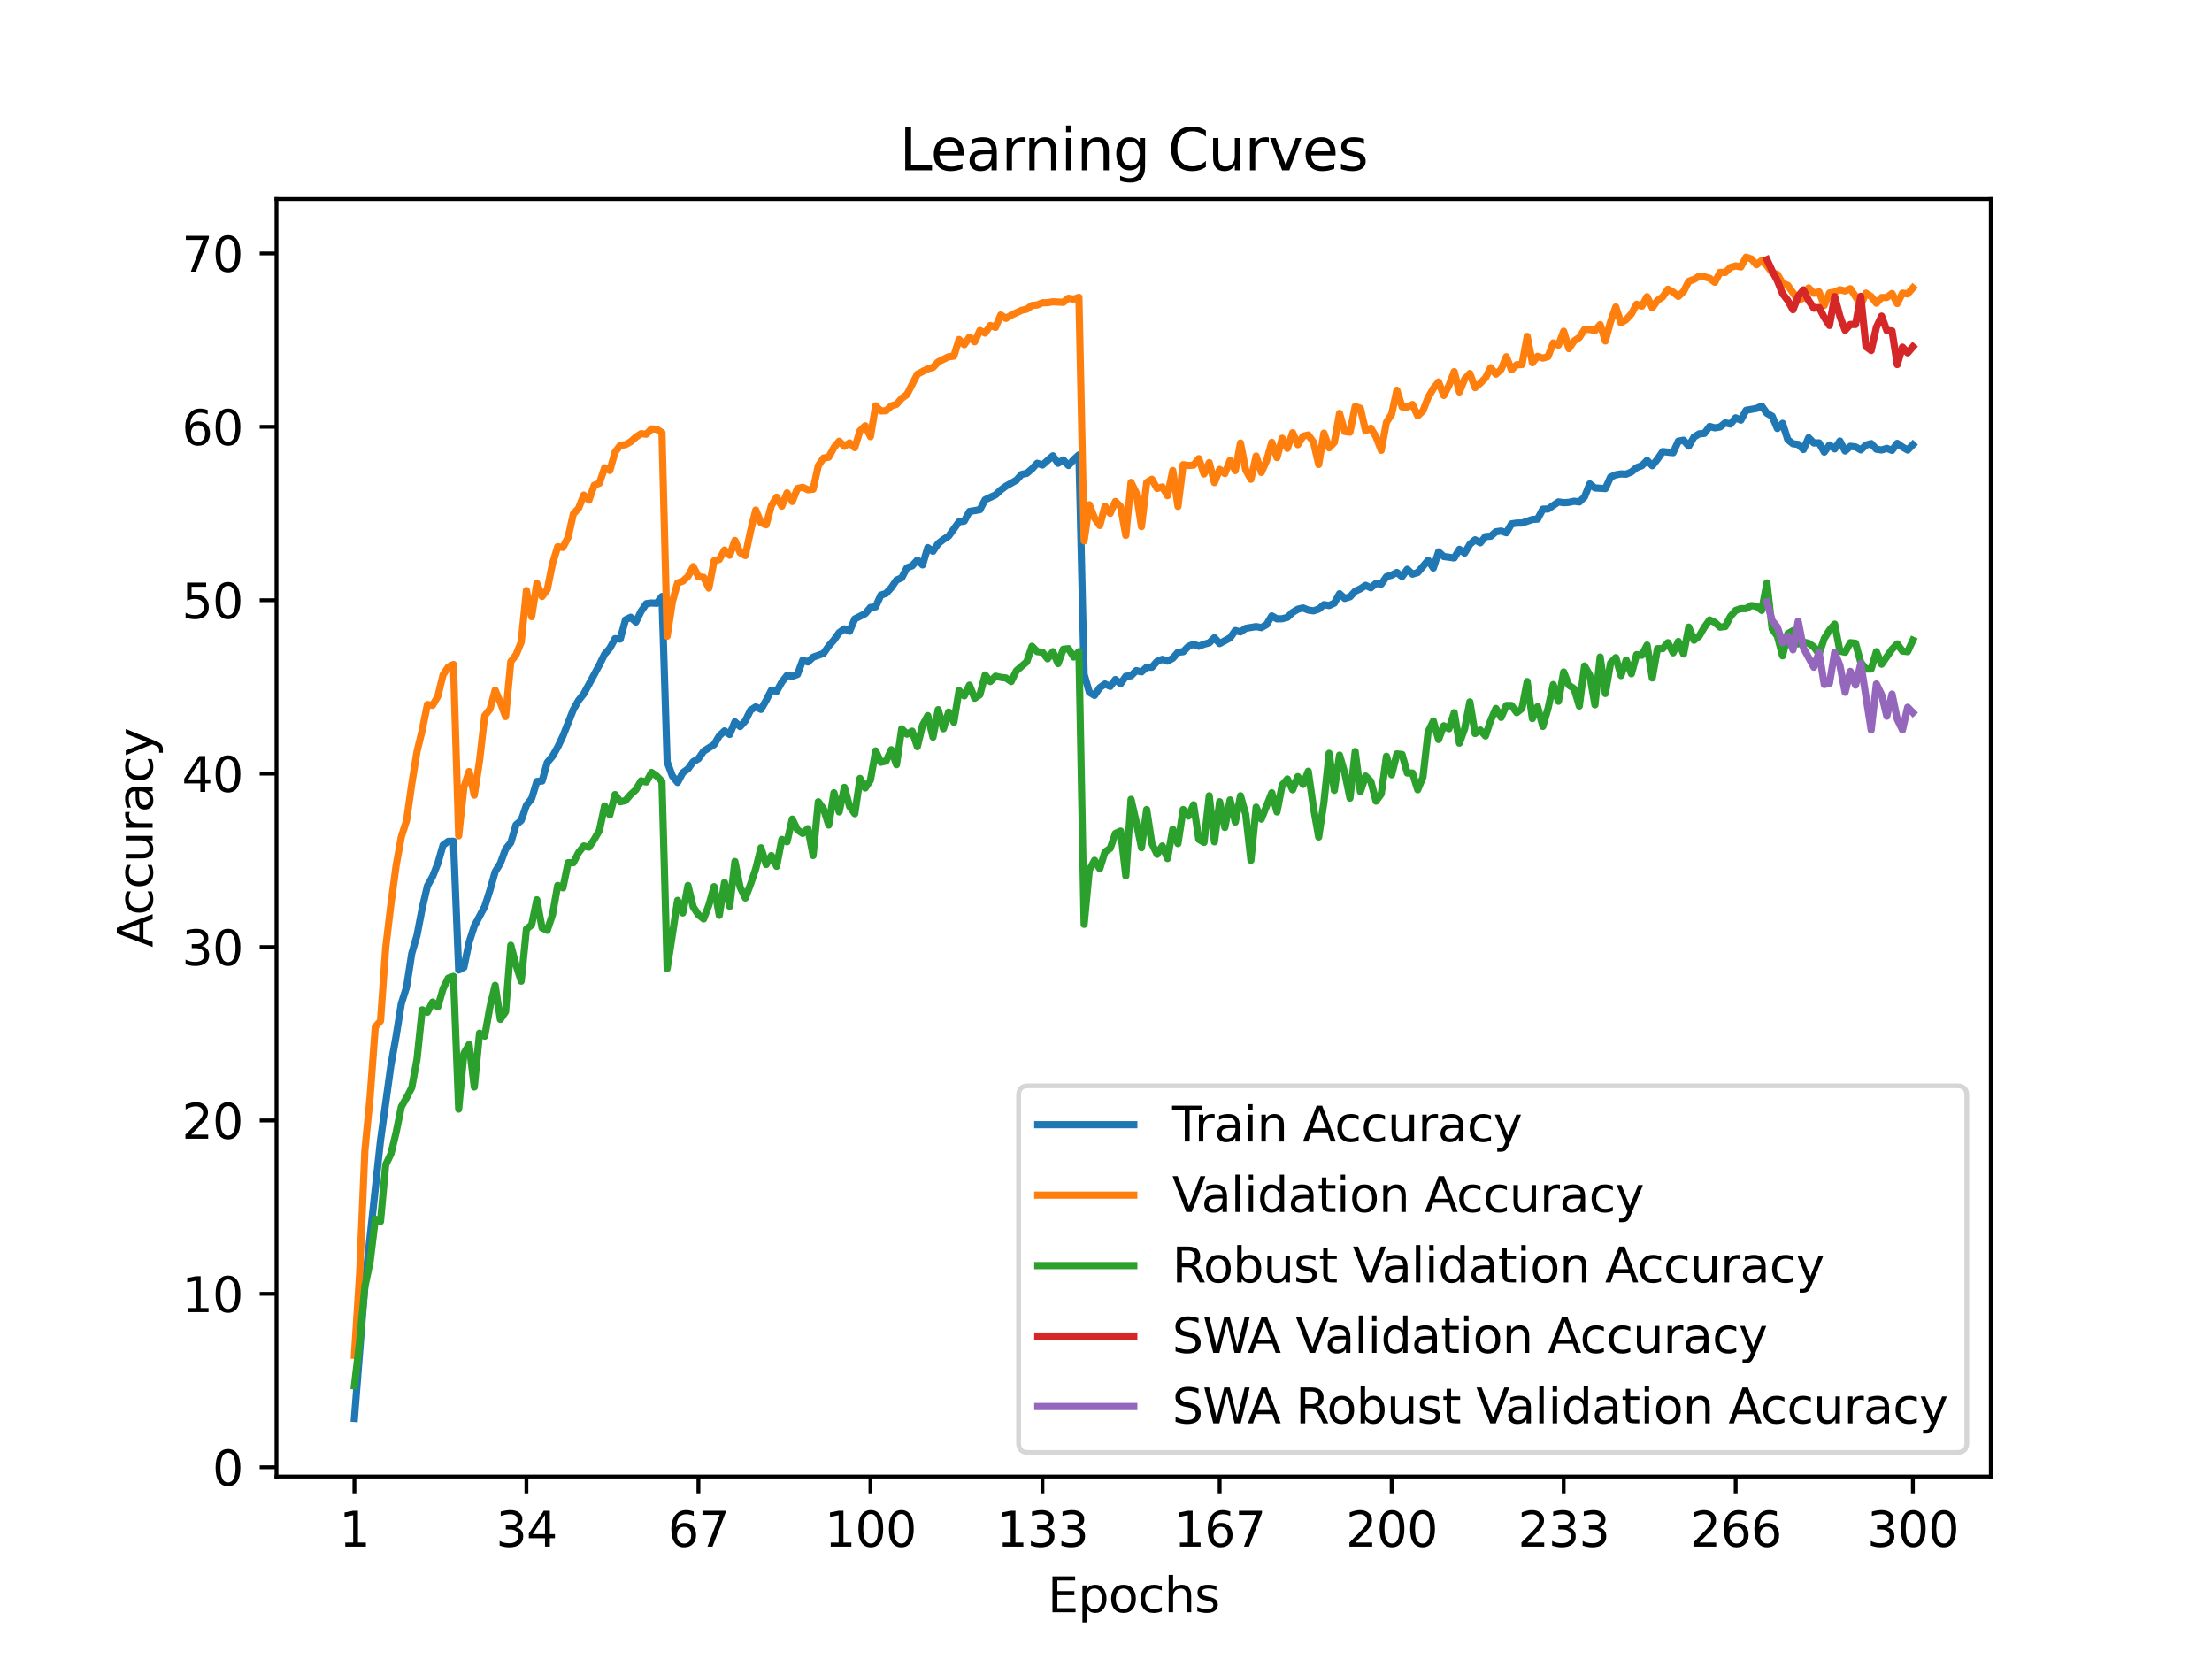 <?xml version="1.0" encoding="utf-8" standalone="no"?>
<!DOCTYPE svg PUBLIC "-//W3C//DTD SVG 1.1//EN"
  "http://www.w3.org/Graphics/SVG/1.1/DTD/svg11.dtd">
<svg xmlns:xlink="http://www.w3.org/1999/xlink" width="460.8pt" height="345.6pt" viewBox="0 0 460.8 345.6" xmlns="http://www.w3.org/2000/svg" version="1.1">
 <defs>
  <style type="text/css">*{stroke-linejoin: round; stroke-linecap: butt}</style>
 </defs>
 <g id="figure_1">
  <g id="patch_1">
   <path d="M 0 345.6 
L 460.8 345.6 
L 460.8 0 
L 0 0 
z
" style="fill: #ffffff"/>
  </g>
  <g id="axes_1">
   <g id="patch_2">
    <path d="M 57.6 307.584 
L 414.72 307.584 
L 414.72 41.472 
L 57.6 41.472 
z
" style="fill: #ffffff"/>
   </g>
   <g id="matplotlib.axis_1">
    <g id="xtick_1">
     <g id="line2d_1">
      <defs>
       <path id="mc57a610a08" d="M 0 0 
L 0 3.5 
" style="stroke: #000000; stroke-width: 0.8"/>
      </defs>
      <g>
       <use xlink:href="#mc57a610a08" x="73.833" y="307.584" style="stroke: #000000; stroke-width: 0.8"/>
      </g>
     </g>
     <g id="text_1">
      <!-- 1 -->
      <g transform="translate(70.651 322.182) scale(0.1 -0.1)">
       <defs>
        <path id="DejaVuSans-31" d="M 794 531 
L 1825 531 
L 1825 4091 
L 703 3866 
L 703 4441 
L 1819 4666 
L 2450 4666 
L 2450 531 
L 3481 531 
L 3481 0 
L 794 0 
L 794 531 
z
" transform="scale(0.016)"/>
       </defs>
       <use xlink:href="#DejaVuSans-31"/>
      </g>
     </g>
    </g>
    <g id="xtick_2">
     <g id="line2d_2">
      <g>
       <use xlink:href="#mc57a610a08" x="109.664" y="307.584" style="stroke: #000000; stroke-width: 0.8"/>
      </g>
     </g>
     <g id="text_2">
      <!-- 34 -->
      <g transform="translate(103.302 322.182) scale(0.1 -0.1)">
       <defs>
        <path id="DejaVuSans-33" d="M 2597 2516 
Q 3050 2419 3304 2112 
Q 3559 1806 3559 1356 
Q 3559 666 3084 287 
Q 2609 -91 1734 -91 
Q 1441 -91 1130 -33 
Q 819 25 488 141 
L 488 750 
Q 750 597 1062 519 
Q 1375 441 1716 441 
Q 2309 441 2620 675 
Q 2931 909 2931 1356 
Q 2931 1769 2642 2001 
Q 2353 2234 1838 2234 
L 1294 2234 
L 1294 2753 
L 1863 2753 
Q 2328 2753 2575 2939 
Q 2822 3125 2822 3475 
Q 2822 3834 2567 4026 
Q 2313 4219 1838 4219 
Q 1578 4219 1281 4162 
Q 984 4106 628 3988 
L 628 4550 
Q 988 4650 1302 4700 
Q 1616 4750 1894 4750 
Q 2613 4750 3031 4423 
Q 3450 4097 3450 3541 
Q 3450 3153 3228 2886 
Q 3006 2619 2597 2516 
z
" transform="scale(0.016)"/>
        <path id="DejaVuSans-34" d="M 2419 4116 
L 825 1625 
L 2419 1625 
L 2419 4116 
z
M 2253 4666 
L 3047 4666 
L 3047 1625 
L 3713 1625 
L 3713 1100 
L 3047 1100 
L 3047 0 
L 2419 0 
L 2419 1100 
L 313 1100 
L 313 1709 
L 2253 4666 
z
" transform="scale(0.016)"/>
       </defs>
       <use xlink:href="#DejaVuSans-33"/>
       <use xlink:href="#DejaVuSans-34" x="63.623"/>
      </g>
     </g>
    </g>
    <g id="xtick_3">
     <g id="line2d_3">
      <g>
       <use xlink:href="#mc57a610a08" x="145.496" y="307.584" style="stroke: #000000; stroke-width: 0.8"/>
      </g>
     </g>
     <g id="text_3">
      <!-- 67 -->
      <g transform="translate(139.133 322.182) scale(0.1 -0.1)">
       <defs>
        <path id="DejaVuSans-36" d="M 2113 2584 
Q 1688 2584 1439 2293 
Q 1191 2003 1191 1497 
Q 1191 994 1439 701 
Q 1688 409 2113 409 
Q 2538 409 2786 701 
Q 3034 994 3034 1497 
Q 3034 2003 2786 2293 
Q 2538 2584 2113 2584 
z
M 3366 4563 
L 3366 3988 
Q 3128 4100 2886 4159 
Q 2644 4219 2406 4219 
Q 1781 4219 1451 3797 
Q 1122 3375 1075 2522 
Q 1259 2794 1537 2939 
Q 1816 3084 2150 3084 
Q 2853 3084 3261 2657 
Q 3669 2231 3669 1497 
Q 3669 778 3244 343 
Q 2819 -91 2113 -91 
Q 1303 -91 875 529 
Q 447 1150 447 2328 
Q 447 3434 972 4092 
Q 1497 4750 2381 4750 
Q 2619 4750 2861 4703 
Q 3103 4656 3366 4563 
z
" transform="scale(0.016)"/>
        <path id="DejaVuSans-37" d="M 525 4666 
L 3525 4666 
L 3525 4397 
L 1831 0 
L 1172 0 
L 2766 4134 
L 525 4134 
L 525 4666 
z
" transform="scale(0.016)"/>
       </defs>
       <use xlink:href="#DejaVuSans-36"/>
       <use xlink:href="#DejaVuSans-37" x="63.623"/>
      </g>
     </g>
    </g>
    <g id="xtick_4">
     <g id="line2d_4">
      <g>
       <use xlink:href="#mc57a610a08" x="181.327" y="307.584" style="stroke: #000000; stroke-width: 0.8"/>
      </g>
     </g>
     <g id="text_4">
      <!-- 100 -->
      <g transform="translate(171.783 322.182) scale(0.1 -0.1)">
       <defs>
        <path id="DejaVuSans-30" d="M 2034 4250 
Q 1547 4250 1301 3770 
Q 1056 3291 1056 2328 
Q 1056 1369 1301 889 
Q 1547 409 2034 409 
Q 2525 409 2770 889 
Q 3016 1369 3016 2328 
Q 3016 3291 2770 3770 
Q 2525 4250 2034 4250 
z
M 2034 4750 
Q 2819 4750 3233 4129 
Q 3647 3509 3647 2328 
Q 3647 1150 3233 529 
Q 2819 -91 2034 -91 
Q 1250 -91 836 529 
Q 422 1150 422 2328 
Q 422 3509 836 4129 
Q 1250 4750 2034 4750 
z
" transform="scale(0.016)"/>
       </defs>
       <use xlink:href="#DejaVuSans-31"/>
       <use xlink:href="#DejaVuSans-30" x="63.623"/>
       <use xlink:href="#DejaVuSans-30" x="127.246"/>
      </g>
     </g>
    </g>
    <g id="xtick_5">
     <g id="line2d_5">
      <g>
       <use xlink:href="#mc57a610a08" x="217.158" y="307.584" style="stroke: #000000; stroke-width: 0.8"/>
      </g>
     </g>
     <g id="text_5">
      <!-- 133 -->
      <g transform="translate(207.615 322.182) scale(0.1 -0.1)">
       <use xlink:href="#DejaVuSans-31"/>
       <use xlink:href="#DejaVuSans-33" x="63.623"/>
       <use xlink:href="#DejaVuSans-33" x="127.246"/>
      </g>
     </g>
    </g>
    <g id="xtick_6">
     <g id="line2d_6">
      <g>
       <use xlink:href="#mc57a610a08" x="254.076" y="307.584" style="stroke: #000000; stroke-width: 0.8"/>
      </g>
     </g>
     <g id="text_6">
      <!-- 167 -->
      <g transform="translate(244.532 322.182) scale(0.1 -0.1)">
       <use xlink:href="#DejaVuSans-31"/>
       <use xlink:href="#DejaVuSans-36" x="63.623"/>
       <use xlink:href="#DejaVuSans-37" x="127.246"/>
      </g>
     </g>
    </g>
    <g id="xtick_7">
     <g id="line2d_7">
      <g>
       <use xlink:href="#mc57a610a08" x="289.907" y="307.584" style="stroke: #000000; stroke-width: 0.8"/>
      </g>
     </g>
     <g id="text_7">
      <!-- 200 -->
      <g transform="translate(280.363 322.182) scale(0.1 -0.1)">
       <defs>
        <path id="DejaVuSans-32" d="M 1228 531 
L 3431 531 
L 3431 0 
L 469 0 
L 469 531 
Q 828 903 1448 1529 
Q 2069 2156 2228 2338 
Q 2531 2678 2651 2914 
Q 2772 3150 2772 3378 
Q 2772 3750 2511 3984 
Q 2250 4219 1831 4219 
Q 1534 4219 1204 4116 
Q 875 4013 500 3803 
L 500 4441 
Q 881 4594 1212 4672 
Q 1544 4750 1819 4750 
Q 2544 4750 2975 4387 
Q 3406 4025 3406 3419 
Q 3406 3131 3298 2873 
Q 3191 2616 2906 2266 
Q 2828 2175 2409 1742 
Q 1991 1309 1228 531 
z
" transform="scale(0.016)"/>
       </defs>
       <use xlink:href="#DejaVuSans-32"/>
       <use xlink:href="#DejaVuSans-30" x="63.623"/>
       <use xlink:href="#DejaVuSans-30" x="127.246"/>
      </g>
     </g>
    </g>
    <g id="xtick_8">
     <g id="line2d_8">
      <g>
       <use xlink:href="#mc57a610a08" x="325.739" y="307.584" style="stroke: #000000; stroke-width: 0.8"/>
      </g>
     </g>
     <g id="text_8">
      <!-- 233 -->
      <g transform="translate(316.195 322.182) scale(0.1 -0.1)">
       <use xlink:href="#DejaVuSans-32"/>
       <use xlink:href="#DejaVuSans-33" x="63.623"/>
       <use xlink:href="#DejaVuSans-33" x="127.246"/>
      </g>
     </g>
    </g>
    <g id="xtick_9">
     <g id="line2d_9">
      <g>
       <use xlink:href="#mc57a610a08" x="361.57" y="307.584" style="stroke: #000000; stroke-width: 0.8"/>
      </g>
     </g>
     <g id="text_9">
      <!-- 266 -->
      <g transform="translate(352.026 322.182) scale(0.1 -0.1)">
       <use xlink:href="#DejaVuSans-32"/>
       <use xlink:href="#DejaVuSans-36" x="63.623"/>
       <use xlink:href="#DejaVuSans-36" x="127.246"/>
      </g>
     </g>
    </g>
    <g id="xtick_10">
     <g id="line2d_10">
      <g>
       <use xlink:href="#mc57a610a08" x="398.487" y="307.584" style="stroke: #000000; stroke-width: 0.8"/>
      </g>
     </g>
     <g id="text_10">
      <!-- 300 -->
      <g transform="translate(388.944 322.182) scale(0.1 -0.1)">
       <use xlink:href="#DejaVuSans-33"/>
       <use xlink:href="#DejaVuSans-30" x="63.623"/>
       <use xlink:href="#DejaVuSans-30" x="127.246"/>
      </g>
     </g>
    </g>
    <g id="text_11">
     <!-- Epochs -->
     <g transform="translate(218.244 335.861) scale(0.1 -0.1)">
      <defs>
       <path id="DejaVuSans-45" d="M 628 4666 
L 3578 4666 
L 3578 4134 
L 1259 4134 
L 1259 2753 
L 3481 2753 
L 3481 2222 
L 1259 2222 
L 1259 531 
L 3634 531 
L 3634 0 
L 628 0 
L 628 4666 
z
" transform="scale(0.016)"/>
       <path id="DejaVuSans-70" d="M 1159 525 
L 1159 -1331 
L 581 -1331 
L 581 3500 
L 1159 3500 
L 1159 2969 
Q 1341 3281 1617 3432 
Q 1894 3584 2278 3584 
Q 2916 3584 3314 3078 
Q 3713 2572 3713 1747 
Q 3713 922 3314 415 
Q 2916 -91 2278 -91 
Q 1894 -91 1617 61 
Q 1341 213 1159 525 
z
M 3116 1747 
Q 3116 2381 2855 2742 
Q 2594 3103 2138 3103 
Q 1681 3103 1420 2742 
Q 1159 2381 1159 1747 
Q 1159 1113 1420 752 
Q 1681 391 2138 391 
Q 2594 391 2855 752 
Q 3116 1113 3116 1747 
z
" transform="scale(0.016)"/>
       <path id="DejaVuSans-6f" d="M 1959 3097 
Q 1497 3097 1228 2736 
Q 959 2375 959 1747 
Q 959 1119 1226 758 
Q 1494 397 1959 397 
Q 2419 397 2687 759 
Q 2956 1122 2956 1747 
Q 2956 2369 2687 2733 
Q 2419 3097 1959 3097 
z
M 1959 3584 
Q 2709 3584 3137 3096 
Q 3566 2609 3566 1747 
Q 3566 888 3137 398 
Q 2709 -91 1959 -91 
Q 1206 -91 779 398 
Q 353 888 353 1747 
Q 353 2609 779 3096 
Q 1206 3584 1959 3584 
z
" transform="scale(0.016)"/>
       <path id="DejaVuSans-63" d="M 3122 3366 
L 3122 2828 
Q 2878 2963 2633 3030 
Q 2388 3097 2138 3097 
Q 1578 3097 1268 2742 
Q 959 2388 959 1747 
Q 959 1106 1268 751 
Q 1578 397 2138 397 
Q 2388 397 2633 464 
Q 2878 531 3122 666 
L 3122 134 
Q 2881 22 2623 -34 
Q 2366 -91 2075 -91 
Q 1284 -91 818 406 
Q 353 903 353 1747 
Q 353 2603 823 3093 
Q 1294 3584 2113 3584 
Q 2378 3584 2631 3529 
Q 2884 3475 3122 3366 
z
" transform="scale(0.016)"/>
       <path id="DejaVuSans-68" d="M 3513 2113 
L 3513 0 
L 2938 0 
L 2938 2094 
Q 2938 2591 2744 2837 
Q 2550 3084 2163 3084 
Q 1697 3084 1428 2787 
Q 1159 2491 1159 1978 
L 1159 0 
L 581 0 
L 581 4863 
L 1159 4863 
L 1159 2956 
Q 1366 3272 1645 3428 
Q 1925 3584 2291 3584 
Q 2894 3584 3203 3211 
Q 3513 2838 3513 2113 
z
" transform="scale(0.016)"/>
       <path id="DejaVuSans-73" d="M 2834 3397 
L 2834 2853 
Q 2591 2978 2328 3040 
Q 2066 3103 1784 3103 
Q 1356 3103 1142 2972 
Q 928 2841 928 2578 
Q 928 2378 1081 2264 
Q 1234 2150 1697 2047 
L 1894 2003 
Q 2506 1872 2764 1633 
Q 3022 1394 3022 966 
Q 3022 478 2636 193 
Q 2250 -91 1575 -91 
Q 1294 -91 989 -36 
Q 684 19 347 128 
L 347 722 
Q 666 556 975 473 
Q 1284 391 1588 391 
Q 1994 391 2212 530 
Q 2431 669 2431 922 
Q 2431 1156 2273 1281 
Q 2116 1406 1581 1522 
L 1381 1569 
Q 847 1681 609 1914 
Q 372 2147 372 2553 
Q 372 3047 722 3315 
Q 1072 3584 1716 3584 
Q 2034 3584 2315 3537 
Q 2597 3491 2834 3397 
z
" transform="scale(0.016)"/>
      </defs>
      <use xlink:href="#DejaVuSans-45"/>
      <use xlink:href="#DejaVuSans-70" x="63.184"/>
      <use xlink:href="#DejaVuSans-6f" x="126.66"/>
      <use xlink:href="#DejaVuSans-63" x="187.842"/>
      <use xlink:href="#DejaVuSans-68" x="242.822"/>
      <use xlink:href="#DejaVuSans-73" x="306.201"/>
     </g>
    </g>
   </g>
   <g id="matplotlib.axis_2">
    <g id="ytick_1">
     <g id="line2d_11">
      <defs>
       <path id="m001f15d062" d="M 0 0 
L -3.5 0 
" style="stroke: #000000; stroke-width: 0.8"/>
      </defs>
      <g>
       <use xlink:href="#m001f15d062" x="57.6" y="305.657" style="stroke: #000000; stroke-width: 0.8"/>
      </g>
     </g>
     <g id="text_12">
      <!-- 0 -->
      <g transform="translate(44.237 309.456) scale(0.1 -0.1)">
       <use xlink:href="#DejaVuSans-30"/>
      </g>
     </g>
    </g>
    <g id="ytick_2">
     <g id="line2d_12">
      <g>
       <use xlink:href="#m001f15d062" x="57.6" y="269.533" style="stroke: #000000; stroke-width: 0.8"/>
      </g>
     </g>
     <g id="text_13">
      <!-- 10 -->
      <g transform="translate(37.875 273.332) scale(0.1 -0.1)">
       <use xlink:href="#DejaVuSans-31"/>
       <use xlink:href="#DejaVuSans-30" x="63.623"/>
      </g>
     </g>
    </g>
    <g id="ytick_3">
     <g id="line2d_13">
      <g>
       <use xlink:href="#m001f15d062" x="57.6" y="233.41" style="stroke: #000000; stroke-width: 0.8"/>
      </g>
     </g>
     <g id="text_14">
      <!-- 20 -->
      <g transform="translate(37.875 237.209) scale(0.1 -0.1)">
       <use xlink:href="#DejaVuSans-32"/>
       <use xlink:href="#DejaVuSans-30" x="63.623"/>
      </g>
     </g>
    </g>
    <g id="ytick_4">
     <g id="line2d_14">
      <g>
       <use xlink:href="#m001f15d062" x="57.6" y="197.286" style="stroke: #000000; stroke-width: 0.8"/>
      </g>
     </g>
     <g id="text_15">
      <!-- 30 -->
      <g transform="translate(37.875 201.085) scale(0.1 -0.1)">
       <use xlink:href="#DejaVuSans-33"/>
       <use xlink:href="#DejaVuSans-30" x="63.623"/>
      </g>
     </g>
    </g>
    <g id="ytick_5">
     <g id="line2d_15">
      <g>
       <use xlink:href="#m001f15d062" x="57.6" y="161.162" style="stroke: #000000; stroke-width: 0.8"/>
      </g>
     </g>
     <g id="text_16">
      <!-- 40 -->
      <g transform="translate(37.875 164.961) scale(0.1 -0.1)">
       <use xlink:href="#DejaVuSans-34"/>
       <use xlink:href="#DejaVuSans-30" x="63.623"/>
      </g>
     </g>
    </g>
    <g id="ytick_6">
     <g id="line2d_16">
      <g>
       <use xlink:href="#m001f15d062" x="57.6" y="125.039" style="stroke: #000000; stroke-width: 0.8"/>
      </g>
     </g>
     <g id="text_17">
      <!-- 50 -->
      <g transform="translate(37.875 128.838) scale(0.1 -0.1)">
       <defs>
        <path id="DejaVuSans-35" d="M 691 4666 
L 3169 4666 
L 3169 4134 
L 1269 4134 
L 1269 2991 
Q 1406 3038 1543 3061 
Q 1681 3084 1819 3084 
Q 2600 3084 3056 2656 
Q 3513 2228 3513 1497 
Q 3513 744 3044 326 
Q 2575 -91 1722 -91 
Q 1428 -91 1123 -41 
Q 819 9 494 109 
L 494 744 
Q 775 591 1075 516 
Q 1375 441 1709 441 
Q 2250 441 2565 725 
Q 2881 1009 2881 1497 
Q 2881 1984 2565 2268 
Q 2250 2553 1709 2553 
Q 1456 2553 1204 2497 
Q 953 2441 691 2322 
L 691 4666 
z
" transform="scale(0.016)"/>
       </defs>
       <use xlink:href="#DejaVuSans-35"/>
       <use xlink:href="#DejaVuSans-30" x="63.623"/>
      </g>
     </g>
    </g>
    <g id="ytick_7">
     <g id="line2d_17">
      <g>
       <use xlink:href="#m001f15d062" x="57.6" y="88.915" style="stroke: #000000; stroke-width: 0.8"/>
      </g>
     </g>
     <g id="text_18">
      <!-- 60 -->
      <g transform="translate(37.875 92.714) scale(0.1 -0.1)">
       <use xlink:href="#DejaVuSans-36"/>
       <use xlink:href="#DejaVuSans-30" x="63.623"/>
      </g>
     </g>
    </g>
    <g id="ytick_8">
     <g id="line2d_18">
      <g>
       <use xlink:href="#m001f15d062" x="57.6" y="52.791" style="stroke: #000000; stroke-width: 0.8"/>
      </g>
     </g>
     <g id="text_19">
      <!-- 70 -->
      <g transform="translate(37.875 56.591) scale(0.1 -0.1)">
       <use xlink:href="#DejaVuSans-37"/>
       <use xlink:href="#DejaVuSans-30" x="63.623"/>
      </g>
     </g>
    </g>
    <g id="text_20">
     <!-- Accuracy -->
     <g transform="translate(31.795 197.356) rotate(-90) scale(0.1 -0.1)">
      <defs>
       <path id="DejaVuSans-41" d="M 2188 4044 
L 1331 1722 
L 3047 1722 
L 2188 4044 
z
M 1831 4666 
L 2547 4666 
L 4325 0 
L 3669 0 
L 3244 1197 
L 1141 1197 
L 716 0 
L 50 0 
L 1831 4666 
z
" transform="scale(0.016)"/>
       <path id="DejaVuSans-75" d="M 544 1381 
L 544 3500 
L 1119 3500 
L 1119 1403 
Q 1119 906 1312 657 
Q 1506 409 1894 409 
Q 2359 409 2629 706 
Q 2900 1003 2900 1516 
L 2900 3500 
L 3475 3500 
L 3475 0 
L 2900 0 
L 2900 538 
Q 2691 219 2414 64 
Q 2138 -91 1772 -91 
Q 1169 -91 856 284 
Q 544 659 544 1381 
z
M 1991 3584 
L 1991 3584 
z
" transform="scale(0.016)"/>
       <path id="DejaVuSans-72" d="M 2631 2963 
Q 2534 3019 2420 3045 
Q 2306 3072 2169 3072 
Q 1681 3072 1420 2755 
Q 1159 2438 1159 1844 
L 1159 0 
L 581 0 
L 581 3500 
L 1159 3500 
L 1159 2956 
Q 1341 3275 1631 3429 
Q 1922 3584 2338 3584 
Q 2397 3584 2469 3576 
Q 2541 3569 2628 3553 
L 2631 2963 
z
" transform="scale(0.016)"/>
       <path id="DejaVuSans-61" d="M 2194 1759 
Q 1497 1759 1228 1600 
Q 959 1441 959 1056 
Q 959 750 1161 570 
Q 1363 391 1709 391 
Q 2188 391 2477 730 
Q 2766 1069 2766 1631 
L 2766 1759 
L 2194 1759 
z
M 3341 1997 
L 3341 0 
L 2766 0 
L 2766 531 
Q 2569 213 2275 61 
Q 1981 -91 1556 -91 
Q 1019 -91 701 211 
Q 384 513 384 1019 
Q 384 1609 779 1909 
Q 1175 2209 1959 2209 
L 2766 2209 
L 2766 2266 
Q 2766 2663 2505 2880 
Q 2244 3097 1772 3097 
Q 1472 3097 1187 3025 
Q 903 2953 641 2809 
L 641 3341 
Q 956 3463 1253 3523 
Q 1550 3584 1831 3584 
Q 2591 3584 2966 3190 
Q 3341 2797 3341 1997 
z
" transform="scale(0.016)"/>
       <path id="DejaVuSans-79" d="M 2059 -325 
Q 1816 -950 1584 -1140 
Q 1353 -1331 966 -1331 
L 506 -1331 
L 506 -850 
L 844 -850 
Q 1081 -850 1212 -737 
Q 1344 -625 1503 -206 
L 1606 56 
L 191 3500 
L 800 3500 
L 1894 763 
L 2988 3500 
L 3597 3500 
L 2059 -325 
z
" transform="scale(0.016)"/>
      </defs>
      <use xlink:href="#DejaVuSans-41"/>
      <use xlink:href="#DejaVuSans-63" x="66.658"/>
      <use xlink:href="#DejaVuSans-63" x="121.639"/>
      <use xlink:href="#DejaVuSans-75" x="176.619"/>
      <use xlink:href="#DejaVuSans-72" x="239.998"/>
      <use xlink:href="#DejaVuSans-61" x="281.111"/>
      <use xlink:href="#DejaVuSans-63" x="342.391"/>
      <use xlink:href="#DejaVuSans-79" x="397.371"/>
     </g>
    </g>
   </g>
   <g id="line2d_19">
    <path d="M 73.833 295.488 
L 76.004 267.741 
L 79.262 237.6 
L 81.433 221.909 
L 82.519 215.835 
L 83.605 209.053 
L 84.691 205.63 
L 85.777 198.609 
L 86.862 194.879 
L 87.948 189.239 
L 89.034 184.561 
L 90.12 182.584 
L 91.206 179.865 
L 92.291 176.059 
L 93.377 175.269 
L 94.463 175.25 
L 95.549 202.068 
L 96.635 201.512 
L 97.72 196.306 
L 98.806 192.915 
L 100.978 188.842 
L 102.064 185.451 
L 103.149 181.604 
L 104.235 179.838 
L 105.321 176.872 
L 106.407 175.539 
L 107.493 171.832 
L 108.578 170.907 
L 109.664 167.741 
L 110.75 166.369 
L 111.836 162.801 
L 112.922 162.702 
L 114.007 158.841 
L 115.093 157.541 
L 116.179 155.635 
L 117.265 153.346 
L 119.436 147.837 
L 120.522 145.905 
L 121.608 144.532 
L 124.865 138.508 
L 125.951 136.287 
L 127.037 135.04 
L 128.123 133.035 
L 129.209 133.13 
L 130.294 129.121 
L 131.38 128.583 
L 132.466 129.577 
L 133.552 127.332 
L 134.638 125.757 
L 135.723 125.612 
L 136.809 125.675 
L 137.895 124.257 
L 138.981 158.71 
L 140.067 161.659 
L 141.152 163 
L 142.238 160.968 
L 143.324 160.169 
L 144.41 158.674 
L 145.496 158.065 
L 146.581 156.489 
L 148.753 155.112 
L 149.839 153.296 
L 150.925 152.262 
L 152.01 152.998 
L 153.096 150.37 
L 154.182 151.355 
L 155.268 150.154 
L 156.354 147.936 
L 157.439 147.255 
L 158.525 147.783 
L 159.611 145.891 
L 160.697 143.769 
L 161.783 144.026 
L 162.868 142.093 
L 163.954 140.703 
L 165.04 140.883 
L 166.126 140.495 
L 167.212 137.542 
L 168.297 137.908 
L 169.383 136.901 
L 171.555 136.124 
L 172.641 134.571 
L 173.726 133.329 
L 174.812 131.794 
L 175.898 131.008 
L 176.984 131.509 
L 178.07 128.926 
L 180.241 127.834 
L 181.327 126.542 
L 182.413 126.402 
L 183.499 123.968 
L 184.584 123.616 
L 185.67 122.433 
L 186.756 120.839 
L 187.842 120.374 
L 188.928 118.293 
L 190.013 117.877 
L 191.099 116.671 
L 192.185 117.674 
L 193.271 114.075 
L 194.357 114.834 
L 195.442 113.235 
L 196.528 112.382 
L 197.614 111.695 
L 199.786 108.688 
L 200.871 108.557 
L 201.957 106.548 
L 204.129 106.182 
L 205.215 104.105 
L 207.386 103.094 
L 208.472 102.078 
L 209.558 101.269 
L 211.729 100.041 
L 212.815 98.831 
L 213.901 98.601 
L 214.987 97.675 
L 216.073 96.501 
L 217.158 96.876 
L 219.33 94.957 
L 220.416 96.514 
L 221.502 95.815 
L 222.587 96.975 
L 223.673 95.751 
L 224.759 94.767 
L 225.845 140.481 
L 226.931 144.216 
L 228.016 144.861 
L 229.102 143.249 
L 230.188 142.482 
L 231.274 142.992 
L 232.36 141.556 
L 233.445 142.437 
L 234.531 140.879 
L 235.617 140.775 
L 236.703 139.7 
L 237.789 139.967 
L 238.875 139.009 
L 239.96 138.996 
L 241.046 137.786 
L 242.132 137.352 
L 243.218 137.723 
L 244.304 137.131 
L 245.389 135.885 
L 246.475 135.763 
L 247.561 134.666 
L 248.647 134.196 
L 249.733 134.634 
L 250.818 134.2 
L 251.904 133.911 
L 252.99 132.841 
L 254.076 134.065 
L 256.247 132.882 
L 257.333 131.36 
L 258.419 131.64 
L 259.505 130.891 
L 261.676 130.529 
L 262.762 130.742 
L 263.848 130.114 
L 264.934 128.299 
L 266.02 128.917 
L 267.105 128.895 
L 268.191 128.606 
L 269.277 127.567 
L 270.363 126.908 
L 271.449 126.651 
L 272.534 127.089 
L 273.62 127.247 
L 274.706 126.881 
L 275.792 125.96 
L 276.878 126.14 
L 277.963 125.639 
L 279.049 123.679 
L 280.135 124.668 
L 281.221 124.321 
L 282.307 123.16 
L 283.392 122.659 
L 284.478 121.936 
L 285.564 122.451 
L 286.65 121.526 
L 287.736 121.688 
L 288.821 120.13 
L 289.907 119.819 
L 290.993 119.254 
L 292.079 120.117 
L 293.165 118.591 
L 294.25 119.602 
L 295.336 119.268 
L 297.508 116.721 
L 298.594 118.329 
L 299.679 114.969 
L 300.765 115.931 
L 302.937 116.229 
L 304.023 114.432 
L 305.108 115.218 
L 306.194 113.402 
L 307.28 112.45 
L 308.366 113.077 
L 309.452 111.781 
L 310.537 111.709 
L 311.623 110.779 
L 312.709 110.625 
L 313.795 110.987 
L 314.881 109.131 
L 315.966 108.968 
L 317.052 108.955 
L 319.224 108.219 
L 320.31 108.137 
L 321.395 106.065 
L 322.481 106.033 
L 324.653 104.557 
L 325.739 104.719 
L 326.824 104.651 
L 327.91 104.417 
L 328.996 104.566 
L 330.082 103.518 
L 331.168 100.795 
L 332.253 101.644 
L 334.425 101.78 
L 335.511 99.377 
L 336.597 98.908 
L 337.682 98.727 
L 338.768 98.777 
L 339.854 98.316 
L 340.94 97.418 
L 342.026 97.016 
L 343.111 95.918 
L 344.197 97.011 
L 345.283 95.666 
L 346.369 94.072 
L 348.54 94.306 
L 349.626 91.904 
L 350.712 91.706 
L 351.798 92.934 
L 352.884 91.037 
L 353.969 90.378 
L 355.055 90.283 
L 356.141 88.838 
L 357.227 89.127 
L 358.313 88.942 
L 359.398 88.084 
L 360.484 88.337 
L 361.57 87.041 
L 362.656 87.52 
L 363.742 85.465 
L 365.913 85.081 
L 366.999 84.598 
L 368.085 86.097 
L 369.171 86.707 
L 370.256 89.263 
L 371.342 88.188 
L 372.428 91.597 
L 373.514 92.442 
L 374.6 92.572 
L 375.685 93.643 
L 376.771 91.186 
L 377.857 92.279 
L 378.943 92.261 
L 380.029 94.175 
L 381.114 92.69 
L 382.2 93.512 
L 383.286 91.873 
L 384.372 93.945 
L 385.458 92.97 
L 386.543 93.101 
L 387.629 93.719 
L 388.715 92.717 
L 389.801 92.405 
L 390.887 93.579 
L 391.972 93.733 
L 393.058 93.399 
L 394.144 93.814 
L 395.23 92.36 
L 396.316 93.128 
L 397.401 93.751 
L 398.487 92.645 
L 398.487 92.645 
" clip-path="url(#pbcf0611afc)" style="fill: none; stroke: #1f77b4; stroke-width: 1.5; stroke-linecap: square"/>
   </g>
   <g id="line2d_20">
    <path d="M 73.833 282.339 
L 74.919 265.307 
L 76.004 239.731 
L 77.09 228.569 
L 78.176 213.921 
L 79.262 212.693 
L 80.348 197.43 
L 81.433 188.381 
L 82.519 180.308 
L 83.605 174.293 
L 84.691 170.934 
L 85.777 163.294 
L 86.862 156.593 
L 87.948 152.131 
L 89.034 146.767 
L 90.12 146.93 
L 91.206 145.051 
L 92.291 140.59 
L 93.377 138.964 
L 94.463 138.422 
L 95.549 174.113 
L 96.635 163.98 
L 97.72 160.729 
L 98.806 165.642 
L 99.892 158.525 
L 100.978 149.097 
L 102.064 147.742 
L 103.149 143.769 
L 104.235 146.334 
L 105.321 149.278 
L 106.407 137.844 
L 107.493 136.418 
L 108.578 133.762 
L 109.664 123.016 
L 110.75 128.47 
L 111.836 121.517 
L 112.922 124.262 
L 114.007 122.817 
L 115.093 117.435 
L 116.179 113.894 
L 117.265 114.039 
L 118.351 111.926 
L 119.436 107.049 
L 120.522 105.893 
L 121.608 103.13 
L 122.694 104.177 
L 123.78 101.089 
L 124.865 100.655 
L 125.951 97.458 
L 127.037 98.018 
L 128.123 94.189 
L 129.209 92.762 
L 130.294 92.636 
L 131.38 92.022 
L 132.466 91.064 
L 133.552 90.342 
L 134.638 90.45 
L 135.723 89.348 
L 136.809 89.421 
L 137.895 90.125 
L 138.981 132.534 
L 140.067 125.364 
L 141.152 121.444 
L 142.238 121.065 
L 143.324 120.072 
L 144.41 118.031 
L 145.496 120.144 
L 146.581 120.27 
L 147.667 122.51 
L 148.753 116.839 
L 149.839 116.55 
L 150.925 114.581 
L 152.01 115.665 
L 153.096 112.594 
L 154.182 115.141 
L 155.268 115.737 
L 156.354 110.607 
L 157.439 106.254 
L 158.525 108.891 
L 159.611 109.325 
L 160.697 105.315 
L 161.783 103.581 
L 162.868 105.442 
L 163.954 102.678 
L 165.04 104.466 
L 166.126 101.757 
L 167.212 101.504 
L 168.297 102.028 
L 169.383 101.919 
L 170.469 97.025 
L 171.555 95.417 
L 172.641 95.237 
L 173.726 93.232 
L 174.812 91.913 
L 175.898 92.979 
L 176.984 92.256 
L 178.07 93.25 
L 179.155 89.746 
L 180.241 88.698 
L 181.327 90.956 
L 182.413 84.544 
L 183.499 85.61 
L 184.584 85.555 
L 185.67 84.58 
L 186.756 84.219 
L 187.842 82.991 
L 188.928 82.196 
L 191.099 77.951 
L 193.271 76.832 
L 194.357 76.543 
L 195.442 75.387 
L 197.614 74.321 
L 198.7 74.195 
L 199.786 70.727 
L 200.871 71.81 
L 201.957 70.221 
L 203.043 71.196 
L 204.129 68.848 
L 205.215 69.39 
L 206.3 67.801 
L 207.386 68.198 
L 208.472 65.615 
L 209.558 66.32 
L 210.644 65.669 
L 212.815 64.64 
L 213.901 64.405 
L 214.987 63.628 
L 216.073 63.538 
L 217.158 63.069 
L 218.244 63.05 
L 219.33 62.87 
L 221.502 62.978 
L 222.587 62.129 
L 223.673 62.328 
L 224.759 61.931 
L 225.845 112.684 
L 226.931 105.153 
L 228.016 107.916 
L 229.102 109.469 
L 230.188 105.46 
L 231.274 106.941 
L 232.36 104.466 
L 233.445 105.55 
L 234.531 111.528 
L 235.617 100.493 
L 236.703 102.696 
L 237.789 109.704 
L 238.875 100.511 
L 239.96 99.842 
L 241.046 101.757 
L 242.132 101.432 
L 243.218 103.256 
L 244.304 98.018 
L 245.389 105.496 
L 246.475 96.808 
L 247.561 96.971 
L 248.647 96.898 
L 249.733 95.544 
L 250.818 98.741 
L 251.904 96.375 
L 252.99 100.529 
L 254.076 97.783 
L 255.162 98.65 
L 256.247 95.905 
L 257.333 98.036 
L 258.419 92.293 
L 259.505 97.91 
L 260.591 99.842 
L 261.676 95.002 
L 262.762 98.415 
L 263.848 95.977 
L 264.934 92.148 
L 266.02 95.327 
L 267.105 91.299 
L 268.191 93.394 
L 269.277 90.143 
L 270.363 92.636 
L 271.449 90.884 
L 272.534 90.613 
L 273.62 92.112 
L 274.706 96.754 
L 275.792 90.233 
L 276.878 93.286 
L 277.963 92.166 
L 279.049 86.115 
L 280.135 89.89 
L 281.221 90.035 
L 282.307 84.67 
L 283.392 85.068 
L 284.478 89.728 
L 285.564 89.204 
L 286.65 90.992 
L 287.736 93.81 
L 288.821 87.976 
L 289.907 86.278 
L 290.993 81.293 
L 292.079 84.761 
L 293.165 84.797 
L 294.25 84.273 
L 295.336 86.639 
L 296.422 85.592 
L 297.508 82.81 
L 298.594 80.932 
L 299.679 79.577 
L 300.765 82.377 
L 301.851 80.281 
L 302.937 77.41 
L 304.023 81.654 
L 305.108 78.963 
L 306.194 77.807 
L 307.28 80.751 
L 308.366 79.83 
L 309.452 78.728 
L 310.537 76.597 
L 311.623 77.951 
L 312.709 76.958 
L 313.795 74.321 
L 314.881 77.048 
L 315.966 75.965 
L 317.052 75.947 
L 318.138 70.077 
L 319.224 75.567 
L 320.31 74.231 
L 321.395 74.61 
L 322.481 74.285 
L 323.567 71.449 
L 324.653 71.901 
L 325.739 69.011 
L 326.824 72.623 
L 327.91 71.034 
L 328.996 70.311 
L 330.082 68.632 
L 331.168 68.632 
L 332.253 68.884 
L 333.339 67.62 
L 334.425 71.034 
L 335.511 67.006 
L 336.597 63.935 
L 337.682 67.259 
L 338.768 66.573 
L 339.854 65.38 
L 340.94 63.376 
L 342.026 63.773 
L 343.111 61.804 
L 344.197 64.116 
L 345.283 62.599 
L 346.369 61.858 
L 347.455 60.251 
L 348.54 60.847 
L 349.626 61.75 
L 350.712 60.72 
L 351.798 58.607 
L 352.884 58.21 
L 353.969 57.542 
L 355.055 57.668 
L 356.141 57.975 
L 357.227 58.806 
L 358.313 56.729 
L 359.398 56.765 
L 360.484 55.717 
L 361.57 55.392 
L 362.656 55.609 
L 363.742 53.568 
L 364.827 53.947 
L 365.913 55.157 
L 366.999 54.272 
L 368.085 55.356 
L 369.171 56.783 
L 370.256 57.144 
L 371.342 59.023 
L 372.428 59.438 
L 374.6 62.545 
L 375.685 62.111 
L 376.771 59.98 
L 377.857 61.082 
L 378.943 60.793 
L 380.029 63.628 
L 381.114 61.028 
L 382.2 60.829 
L 383.286 60.359 
L 384.372 60.612 
L 385.458 60.143 
L 386.543 61.75 
L 387.629 63.556 
L 388.715 61.064 
L 389.801 61.768 
L 390.887 63.159 
L 391.972 61.985 
L 393.058 61.967 
L 394.144 61.136 
L 395.23 63.231 
L 396.316 61.064 
L 397.401 61.226 
L 398.487 59.98 
L 398.487 59.98 
" clip-path="url(#pbcf0611afc)" style="fill: none; stroke: #ff7f0e; stroke-width: 1.5; stroke-linecap: square"/>
   </g>
   <g id="line2d_21">
    <path d="M 73.833 288.716 
L 74.919 279.498 
L 76.004 268.038 
L 77.09 262.931 
L 78.176 253.963 
L 79.262 254.461 
L 80.348 242.627 
L 81.433 240.385 
L 82.519 235.901 
L 83.605 230.545 
L 84.691 228.676 
L 85.777 226.558 
L 86.862 220.704 
L 87.948 210.365 
L 89.034 210.863 
L 90.12 208.746 
L 91.206 209.742 
L 92.291 206.005 
L 93.377 203.763 
L 94.463 203.39 
L 95.549 231.043 
L 96.635 219.458 
L 97.72 217.59 
L 98.806 226.434 
L 99.892 215.223 
L 100.978 215.846 
L 102.064 209.742 
L 103.149 205.258 
L 104.235 212.358 
L 105.321 210.739 
L 106.407 196.912 
L 107.493 201.023 
L 108.578 204.386 
L 109.664 193.549 
L 110.75 192.677 
L 111.836 187.445 
L 112.922 193.3 
L 114.007 193.798 
L 115.093 190.559 
L 116.179 184.456 
L 117.265 184.954 
L 118.351 179.722 
L 119.436 179.722 
L 120.522 177.605 
L 121.608 176.235 
L 122.694 176.484 
L 123.78 174.864 
L 124.865 172.996 
L 125.951 167.889 
L 127.037 169.757 
L 128.123 165.522 
L 129.209 167.017 
L 130.294 166.768 
L 131.38 165.522 
L 132.466 164.525 
L 133.552 162.657 
L 134.638 162.906 
L 135.723 160.913 
L 136.809 161.661 
L 137.895 162.782 
L 138.981 201.77 
L 141.152 187.57 
L 142.238 190.186 
L 143.324 184.456 
L 144.41 188.94 
L 145.496 190.559 
L 146.581 191.431 
L 147.667 188.566 
L 148.753 184.705 
L 149.839 190.684 
L 150.925 183.833 
L 152.01 188.816 
L 153.096 179.473 
L 154.182 184.829 
L 155.268 187.072 
L 156.354 184.207 
L 157.439 180.968 
L 158.525 176.608 
L 159.611 180.096 
L 160.697 178.228 
L 161.783 180.47 
L 162.868 174.864 
L 163.954 175.363 
L 165.04 170.629 
L 166.126 172.871 
L 167.212 173.619 
L 168.297 172.622 
L 169.383 178.228 
L 170.469 167.017 
L 171.555 168.512 
L 172.641 171.875 
L 173.726 165.148 
L 174.812 169.134 
L 175.898 164.027 
L 176.984 168.013 
L 178.07 169.508 
L 179.155 162.159 
L 180.241 164.152 
L 181.327 162.532 
L 182.413 156.429 
L 183.499 158.796 
L 184.584 158.546 
L 185.67 156.18 
L 186.756 159.294 
L 187.842 151.82 
L 188.928 152.941 
L 190.013 152.318 
L 191.099 155.557 
L 192.185 151.073 
L 193.271 149.08 
L 194.357 153.564 
L 195.442 147.834 
L 196.528 151.82 
L 197.614 148.332 
L 198.7 150.45 
L 199.786 143.848 
L 200.871 144.969 
L 201.957 142.727 
L 203.043 145.467 
L 204.129 144.72 
L 205.215 140.609 
L 206.3 141.979 
L 207.386 140.858 
L 208.472 141.107 
L 209.558 141.232 
L 210.644 141.979 
L 211.729 139.737 
L 213.901 137.869 
L 214.987 134.63 
L 216.073 135.751 
L 217.158 135.876 
L 218.244 137.246 
L 219.33 135.751 
L 220.416 138.242 
L 221.502 135.253 
L 222.587 135.128 
L 223.673 136.872 
L 224.759 135.751 
L 225.845 192.552 
L 226.931 181.217 
L 228.016 179.224 
L 229.102 180.968 
L 230.188 177.48 
L 231.274 176.733 
L 232.36 173.619 
L 233.445 173.12 
L 234.531 182.463 
L 235.617 166.519 
L 236.703 171.252 
L 237.789 176.608 
L 238.875 168.636 
L 239.96 175.736 
L 241.046 177.978 
L 242.132 176.235 
L 243.218 178.85 
L 244.304 172.747 
L 245.389 175.736 
L 246.475 168.636 
L 247.561 170.006 
L 248.647 167.64 
L 249.733 174.864 
L 250.818 175.487 
L 251.904 165.771 
L 252.99 175.363 
L 254.076 167.017 
L 255.162 172.373 
L 256.247 166.643 
L 257.333 171.252 
L 258.419 165.771 
L 259.505 169.633 
L 260.591 179.224 
L 261.676 168.138 
L 262.762 170.629 
L 264.934 165.148 
L 266.02 169.134 
L 267.105 163.529 
L 268.191 162.283 
L 269.277 164.525 
L 270.363 161.785 
L 271.449 163.404 
L 272.534 160.664 
L 273.62 168.262 
L 274.706 174.366 
L 275.792 167.141 
L 276.878 156.927 
L 277.963 164.65 
L 279.049 157.301 
L 280.135 161.038 
L 281.221 166.269 
L 282.307 156.553 
L 283.392 164.899 
L 284.478 161.661 
L 285.564 162.782 
L 286.65 166.892 
L 287.736 165.397 
L 288.821 157.55 
L 289.907 161.411 
L 290.993 157.052 
L 292.079 157.176 
L 293.165 161.038 
L 294.25 161.038 
L 295.336 164.525 
L 296.422 161.91 
L 297.508 152.443 
L 298.594 150.201 
L 299.679 154.062 
L 300.765 151.197 
L 301.851 151.82 
L 302.937 148.457 
L 304.023 154.809 
L 305.108 151.82 
L 306.194 146.215 
L 307.28 152.816 
L 308.366 152.069 
L 309.452 153.315 
L 310.537 150.076 
L 311.623 147.585 
L 312.709 149.453 
L 313.795 146.962 
L 314.881 146.962 
L 315.966 148.457 
L 317.052 147.585 
L 318.138 141.979 
L 319.224 149.702 
L 320.31 147.211 
L 321.395 151.322 
L 322.481 147.585 
L 323.567 142.602 
L 324.653 146.09 
L 325.739 139.986 
L 326.824 142.727 
L 327.91 143.474 
L 328.996 147.086 
L 330.082 138.741 
L 331.168 140.609 
L 332.253 146.837 
L 333.339 136.872 
L 334.425 144.471 
L 335.511 138.118 
L 336.597 136.997 
L 337.682 140.734 
L 338.768 137.495 
L 339.854 140.36 
L 340.94 136.374 
L 342.026 136.499 
L 343.111 134.381 
L 344.197 141.232 
L 345.283 135.128 
L 346.369 135.128 
L 347.455 133.883 
L 348.54 136 
L 349.626 133.634 
L 350.712 136.249 
L 351.798 130.644 
L 352.884 133.384 
L 353.969 132.512 
L 355.055 130.644 
L 356.141 129.149 
L 357.227 129.647 
L 358.313 130.644 
L 359.398 130.519 
L 360.484 128.402 
L 361.57 127.156 
L 362.656 126.783 
L 363.742 126.783 
L 364.827 126.16 
L 365.913 126.284 
L 366.999 127.156 
L 368.085 121.426 
L 369.171 131.018 
L 370.256 132.512 
L 371.342 136.623 
L 372.428 132.014 
L 373.514 131.391 
L 374.6 134.132 
L 375.685 133.758 
L 376.771 134.007 
L 377.857 134.755 
L 378.943 136.249 
L 380.029 133.011 
L 381.114 131.267 
L 382.2 130.021 
L 383.286 135.627 
L 384.372 135.876 
L 385.458 133.883 
L 386.543 134.007 
L 387.629 137.993 
L 388.715 139.364 
L 389.801 139.364 
L 390.887 135.751 
L 391.972 138.367 
L 394.144 135.253 
L 395.23 134.132 
L 396.316 135.627 
L 397.401 135.751 
L 398.487 133.384 
L 398.487 133.384 
" clip-path="url(#pbcf0611afc)" style="fill: none; stroke: #2ca02c; stroke-width: 1.5; stroke-linecap: square"/>
   </g>
   <g id="line2d_22">
    <path d="M 368.085 54.092 
L 369.171 56.422 
L 370.256 58.481 
L 371.342 61.172 
L 372.428 62.599 
L 373.514 64.532 
L 374.6 61.714 
L 375.685 60.377 
L 376.771 62.599 
L 377.857 64.206 
L 378.943 64.062 
L 380.029 66.121 
L 381.114 67.801 
L 382.2 61.786 
L 383.286 65.868 
L 384.372 68.812 
L 385.458 67.584 
L 386.543 67.602 
L 387.629 61.732 
L 388.715 72.208 
L 389.801 73.021 
L 390.887 68.162 
L 391.972 65.85 
L 393.058 68.866 
L 394.144 68.939 
L 395.23 75.947 
L 396.316 72.316 
L 397.401 73.508 
L 398.487 72.244 
L 398.487 72.244 
" clip-path="url(#pbcf0611afc)" style="fill: none; stroke: #d62728; stroke-width: 1.5; stroke-linecap: square"/>
   </g>
   <g id="line2d_23">
    <path d="M 368.085 125.412 
L 369.171 129.274 
L 370.256 130.644 
L 371.342 133.883 
L 372.428 132.512 
L 373.514 135.377 
L 374.6 129.398 
L 375.685 135.004 
L 377.857 138.99 
L 378.943 135.876 
L 380.029 142.602 
L 381.114 142.353 
L 382.2 135.876 
L 383.286 138.616 
L 384.372 144.222 
L 385.458 139.862 
L 386.543 142.727 
L 387.629 138.242 
L 389.801 152.069 
L 390.887 142.478 
L 391.972 144.72 
L 393.058 149.204 
L 394.144 144.595 
L 395.23 149.827 
L 396.316 152.069 
L 397.401 147.336 
L 398.487 148.457 
L 398.487 148.457 
" clip-path="url(#pbcf0611afc)" style="fill: none; stroke: #9467bd; stroke-width: 1.5; stroke-linecap: square"/>
   </g>
   <g id="patch_3">
    <path d="M 57.6 307.584 
L 57.6 41.472 
" style="fill: none; stroke: #000000; stroke-width: 0.8; stroke-linejoin: miter; stroke-linecap: square"/>
   </g>
   <g id="patch_4">
    <path d="M 414.72 307.584 
L 414.72 41.472 
" style="fill: none; stroke: #000000; stroke-width: 0.8; stroke-linejoin: miter; stroke-linecap: square"/>
   </g>
   <g id="patch_5">
    <path d="M 57.6 307.584 
L 414.72 307.584 
" style="fill: none; stroke: #000000; stroke-width: 0.8; stroke-linejoin: miter; stroke-linecap: square"/>
   </g>
   <g id="patch_6">
    <path d="M 57.6 41.472 
L 414.72 41.472 
" style="fill: none; stroke: #000000; stroke-width: 0.8; stroke-linejoin: miter; stroke-linecap: square"/>
   </g>
   <g id="text_21">
    <!-- Learning Curves -->
    <g transform="translate(187.376 35.472) scale(0.12 -0.12)">
     <defs>
      <path id="DejaVuSans-4c" d="M 628 4666 
L 1259 4666 
L 1259 531 
L 3531 531 
L 3531 0 
L 628 0 
L 628 4666 
z
" transform="scale(0.016)"/>
      <path id="DejaVuSans-65" d="M 3597 1894 
L 3597 1613 
L 953 1613 
Q 991 1019 1311 708 
Q 1631 397 2203 397 
Q 2534 397 2845 478 
Q 3156 559 3463 722 
L 3463 178 
Q 3153 47 2828 -22 
Q 2503 -91 2169 -91 
Q 1331 -91 842 396 
Q 353 884 353 1716 
Q 353 2575 817 3079 
Q 1281 3584 2069 3584 
Q 2775 3584 3186 3129 
Q 3597 2675 3597 1894 
z
M 3022 2063 
Q 3016 2534 2758 2815 
Q 2500 3097 2075 3097 
Q 1594 3097 1305 2825 
Q 1016 2553 972 2059 
L 3022 2063 
z
" transform="scale(0.016)"/>
      <path id="DejaVuSans-6e" d="M 3513 2113 
L 3513 0 
L 2938 0 
L 2938 2094 
Q 2938 2591 2744 2837 
Q 2550 3084 2163 3084 
Q 1697 3084 1428 2787 
Q 1159 2491 1159 1978 
L 1159 0 
L 581 0 
L 581 3500 
L 1159 3500 
L 1159 2956 
Q 1366 3272 1645 3428 
Q 1925 3584 2291 3584 
Q 2894 3584 3203 3211 
Q 3513 2838 3513 2113 
z
" transform="scale(0.016)"/>
      <path id="DejaVuSans-69" d="M 603 3500 
L 1178 3500 
L 1178 0 
L 603 0 
L 603 3500 
z
M 603 4863 
L 1178 4863 
L 1178 4134 
L 603 4134 
L 603 4863 
z
" transform="scale(0.016)"/>
      <path id="DejaVuSans-67" d="M 2906 1791 
Q 2906 2416 2648 2759 
Q 2391 3103 1925 3103 
Q 1463 3103 1205 2759 
Q 947 2416 947 1791 
Q 947 1169 1205 825 
Q 1463 481 1925 481 
Q 2391 481 2648 825 
Q 2906 1169 2906 1791 
z
M 3481 434 
Q 3481 -459 3084 -895 
Q 2688 -1331 1869 -1331 
Q 1566 -1331 1297 -1286 
Q 1028 -1241 775 -1147 
L 775 -588 
Q 1028 -725 1275 -790 
Q 1522 -856 1778 -856 
Q 2344 -856 2625 -561 
Q 2906 -266 2906 331 
L 2906 616 
Q 2728 306 2450 153 
Q 2172 0 1784 0 
Q 1141 0 747 490 
Q 353 981 353 1791 
Q 353 2603 747 3093 
Q 1141 3584 1784 3584 
Q 2172 3584 2450 3431 
Q 2728 3278 2906 2969 
L 2906 3500 
L 3481 3500 
L 3481 434 
z
" transform="scale(0.016)"/>
      <path id="DejaVuSans-20" transform="scale(0.016)"/>
      <path id="DejaVuSans-43" d="M 4122 4306 
L 4122 3641 
Q 3803 3938 3442 4084 
Q 3081 4231 2675 4231 
Q 1875 4231 1450 3742 
Q 1025 3253 1025 2328 
Q 1025 1406 1450 917 
Q 1875 428 2675 428 
Q 3081 428 3442 575 
Q 3803 722 4122 1019 
L 4122 359 
Q 3791 134 3420 21 
Q 3050 -91 2638 -91 
Q 1578 -91 968 557 
Q 359 1206 359 2328 
Q 359 3453 968 4101 
Q 1578 4750 2638 4750 
Q 3056 4750 3426 4639 
Q 3797 4528 4122 4306 
z
" transform="scale(0.016)"/>
      <path id="DejaVuSans-76" d="M 191 3500 
L 800 3500 
L 1894 563 
L 2988 3500 
L 3597 3500 
L 2284 0 
L 1503 0 
L 191 3500 
z
" transform="scale(0.016)"/>
     </defs>
     <use xlink:href="#DejaVuSans-4c"/>
     <use xlink:href="#DejaVuSans-65" x="53.963"/>
     <use xlink:href="#DejaVuSans-61" x="115.486"/>
     <use xlink:href="#DejaVuSans-72" x="176.766"/>
     <use xlink:href="#DejaVuSans-6e" x="216.129"/>
     <use xlink:href="#DejaVuSans-69" x="279.508"/>
     <use xlink:href="#DejaVuSans-6e" x="307.291"/>
     <use xlink:href="#DejaVuSans-67" x="370.67"/>
     <use xlink:href="#DejaVuSans-20" x="434.146"/>
     <use xlink:href="#DejaVuSans-43" x="465.934"/>
     <use xlink:href="#DejaVuSans-75" x="535.758"/>
     <use xlink:href="#DejaVuSans-72" x="599.137"/>
     <use xlink:href="#DejaVuSans-76" x="640.25"/>
     <use xlink:href="#DejaVuSans-65" x="699.43"/>
     <use xlink:href="#DejaVuSans-73" x="760.953"/>
    </g>
   </g>
   <g id="legend_1">
    <g id="patch_7">
     <path d="M 214.189 302.584 
L 407.72 302.584 
Q 409.72 302.584 409.72 300.584 
L 409.72 228.193 
Q 409.72 226.193 407.72 226.193 
L 214.189 226.193 
Q 212.189 226.193 212.189 228.193 
L 212.189 300.584 
Q 212.189 302.584 214.189 302.584 
z
" style="fill: #ffffff; opacity: 0.8; stroke: #cccccc; stroke-linejoin: miter"/>
    </g>
    <g id="line2d_24">
     <path d="M 216.189 234.292 
L 226.189 234.292 
L 236.189 234.292 
" style="fill: none; stroke: #1f77b4; stroke-width: 1.5; stroke-linecap: square"/>
    </g>
    <g id="text_22">
     <!-- Train Accuracy -->
     <g transform="translate(244.189 237.792) scale(0.1 -0.1)">
      <defs>
       <path id="DejaVuSans-54" d="M -19 4666 
L 3928 4666 
L 3928 4134 
L 2272 4134 
L 2272 0 
L 1638 0 
L 1638 4134 
L -19 4134 
L -19 4666 
z
" transform="scale(0.016)"/>
      </defs>
      <use xlink:href="#DejaVuSans-54"/>
      <use xlink:href="#DejaVuSans-72" x="46.334"/>
      <use xlink:href="#DejaVuSans-61" x="87.447"/>
      <use xlink:href="#DejaVuSans-69" x="148.727"/>
      <use xlink:href="#DejaVuSans-6e" x="176.51"/>
      <use xlink:href="#DejaVuSans-20" x="239.889"/>
      <use xlink:href="#DejaVuSans-41" x="271.676"/>
      <use xlink:href="#DejaVuSans-63" x="338.334"/>
      <use xlink:href="#DejaVuSans-63" x="393.314"/>
      <use xlink:href="#DejaVuSans-75" x="448.295"/>
      <use xlink:href="#DejaVuSans-72" x="511.674"/>
      <use xlink:href="#DejaVuSans-61" x="552.787"/>
      <use xlink:href="#DejaVuSans-63" x="614.066"/>
      <use xlink:href="#DejaVuSans-79" x="669.047"/>
     </g>
    </g>
    <g id="line2d_25">
     <path d="M 216.189 248.97 
L 226.189 248.97 
L 236.189 248.97 
" style="fill: none; stroke: #ff7f0e; stroke-width: 1.5; stroke-linecap: square"/>
    </g>
    <g id="text_23">
     <!-- Validation Accuracy -->
     <g transform="translate(244.189 252.47) scale(0.1 -0.1)">
      <defs>
       <path id="DejaVuSans-56" d="M 1831 0 
L 50 4666 
L 709 4666 
L 2188 738 
L 3669 4666 
L 4325 4666 
L 2547 0 
L 1831 0 
z
" transform="scale(0.016)"/>
       <path id="DejaVuSans-6c" d="M 603 4863 
L 1178 4863 
L 1178 0 
L 603 0 
L 603 4863 
z
" transform="scale(0.016)"/>
       <path id="DejaVuSans-64" d="M 2906 2969 
L 2906 4863 
L 3481 4863 
L 3481 0 
L 2906 0 
L 2906 525 
Q 2725 213 2448 61 
Q 2172 -91 1784 -91 
Q 1150 -91 751 415 
Q 353 922 353 1747 
Q 353 2572 751 3078 
Q 1150 3584 1784 3584 
Q 2172 3584 2448 3432 
Q 2725 3281 2906 2969 
z
M 947 1747 
Q 947 1113 1208 752 
Q 1469 391 1925 391 
Q 2381 391 2643 752 
Q 2906 1113 2906 1747 
Q 2906 2381 2643 2742 
Q 2381 3103 1925 3103 
Q 1469 3103 1208 2742 
Q 947 2381 947 1747 
z
" transform="scale(0.016)"/>
       <path id="DejaVuSans-74" d="M 1172 4494 
L 1172 3500 
L 2356 3500 
L 2356 3053 
L 1172 3053 
L 1172 1153 
Q 1172 725 1289 603 
Q 1406 481 1766 481 
L 2356 481 
L 2356 0 
L 1766 0 
Q 1100 0 847 248 
Q 594 497 594 1153 
L 594 3053 
L 172 3053 
L 172 3500 
L 594 3500 
L 594 4494 
L 1172 4494 
z
" transform="scale(0.016)"/>
      </defs>
      <use xlink:href="#DejaVuSans-56"/>
      <use xlink:href="#DejaVuSans-61" x="60.658"/>
      <use xlink:href="#DejaVuSans-6c" x="121.938"/>
      <use xlink:href="#DejaVuSans-69" x="149.721"/>
      <use xlink:href="#DejaVuSans-64" x="177.504"/>
      <use xlink:href="#DejaVuSans-61" x="240.98"/>
      <use xlink:href="#DejaVuSans-74" x="302.26"/>
      <use xlink:href="#DejaVuSans-69" x="341.469"/>
      <use xlink:href="#DejaVuSans-6f" x="369.252"/>
      <use xlink:href="#DejaVuSans-6e" x="430.434"/>
      <use xlink:href="#DejaVuSans-20" x="493.812"/>
      <use xlink:href="#DejaVuSans-41" x="525.6"/>
      <use xlink:href="#DejaVuSans-63" x="592.258"/>
      <use xlink:href="#DejaVuSans-63" x="647.238"/>
      <use xlink:href="#DejaVuSans-75" x="702.219"/>
      <use xlink:href="#DejaVuSans-72" x="765.598"/>
      <use xlink:href="#DejaVuSans-61" x="806.711"/>
      <use xlink:href="#DejaVuSans-63" x="867.99"/>
      <use xlink:href="#DejaVuSans-79" x="922.971"/>
     </g>
    </g>
    <g id="line2d_26">
     <path d="M 216.189 263.648 
L 226.189 263.648 
L 236.189 263.648 
" style="fill: none; stroke: #2ca02c; stroke-width: 1.5; stroke-linecap: square"/>
    </g>
    <g id="text_24">
     <!-- Robust Validation Accuracy -->
     <g transform="translate(244.189 267.148) scale(0.1 -0.1)">
      <defs>
       <path id="DejaVuSans-52" d="M 2841 2188 
Q 3044 2119 3236 1894 
Q 3428 1669 3622 1275 
L 4263 0 
L 3584 0 
L 2988 1197 
Q 2756 1666 2539 1819 
Q 2322 1972 1947 1972 
L 1259 1972 
L 1259 0 
L 628 0 
L 628 4666 
L 2053 4666 
Q 2853 4666 3247 4331 
Q 3641 3997 3641 3322 
Q 3641 2881 3436 2590 
Q 3231 2300 2841 2188 
z
M 1259 4147 
L 1259 2491 
L 2053 2491 
Q 2509 2491 2742 2702 
Q 2975 2913 2975 3322 
Q 2975 3731 2742 3939 
Q 2509 4147 2053 4147 
L 1259 4147 
z
" transform="scale(0.016)"/>
       <path id="DejaVuSans-62" d="M 3116 1747 
Q 3116 2381 2855 2742 
Q 2594 3103 2138 3103 
Q 1681 3103 1420 2742 
Q 1159 2381 1159 1747 
Q 1159 1113 1420 752 
Q 1681 391 2138 391 
Q 2594 391 2855 752 
Q 3116 1113 3116 1747 
z
M 1159 2969 
Q 1341 3281 1617 3432 
Q 1894 3584 2278 3584 
Q 2916 3584 3314 3078 
Q 3713 2572 3713 1747 
Q 3713 922 3314 415 
Q 2916 -91 2278 -91 
Q 1894 -91 1617 61 
Q 1341 213 1159 525 
L 1159 0 
L 581 0 
L 581 4863 
L 1159 4863 
L 1159 2969 
z
" transform="scale(0.016)"/>
      </defs>
      <use xlink:href="#DejaVuSans-52"/>
      <use xlink:href="#DejaVuSans-6f" x="64.982"/>
      <use xlink:href="#DejaVuSans-62" x="126.164"/>
      <use xlink:href="#DejaVuSans-75" x="189.641"/>
      <use xlink:href="#DejaVuSans-73" x="253.02"/>
      <use xlink:href="#DejaVuSans-74" x="305.119"/>
      <use xlink:href="#DejaVuSans-20" x="344.328"/>
      <use xlink:href="#DejaVuSans-56" x="376.115"/>
      <use xlink:href="#DejaVuSans-61" x="436.773"/>
      <use xlink:href="#DejaVuSans-6c" x="498.053"/>
      <use xlink:href="#DejaVuSans-69" x="525.836"/>
      <use xlink:href="#DejaVuSans-64" x="553.619"/>
      <use xlink:href="#DejaVuSans-61" x="617.096"/>
      <use xlink:href="#DejaVuSans-74" x="678.375"/>
      <use xlink:href="#DejaVuSans-69" x="717.584"/>
      <use xlink:href="#DejaVuSans-6f" x="745.367"/>
      <use xlink:href="#DejaVuSans-6e" x="806.549"/>
      <use xlink:href="#DejaVuSans-20" x="869.928"/>
      <use xlink:href="#DejaVuSans-41" x="901.715"/>
      <use xlink:href="#DejaVuSans-63" x="968.373"/>
      <use xlink:href="#DejaVuSans-63" x="1023.354"/>
      <use xlink:href="#DejaVuSans-75" x="1078.334"/>
      <use xlink:href="#DejaVuSans-72" x="1141.713"/>
      <use xlink:href="#DejaVuSans-61" x="1182.826"/>
      <use xlink:href="#DejaVuSans-63" x="1244.105"/>
      <use xlink:href="#DejaVuSans-79" x="1299.086"/>
     </g>
    </g>
    <g id="line2d_27">
     <path d="M 216.189 278.326 
L 226.189 278.326 
L 236.189 278.326 
" style="fill: none; stroke: #d62728; stroke-width: 1.5; stroke-linecap: square"/>
    </g>
    <g id="text_25">
     <!-- SWA Validation Accuracy -->
     <g transform="translate(244.189 281.826) scale(0.1 -0.1)">
      <defs>
       <path id="DejaVuSans-53" d="M 3425 4513 
L 3425 3897 
Q 3066 4069 2747 4153 
Q 2428 4238 2131 4238 
Q 1616 4238 1336 4038 
Q 1056 3838 1056 3469 
Q 1056 3159 1242 3001 
Q 1428 2844 1947 2747 
L 2328 2669 
Q 3034 2534 3370 2195 
Q 3706 1856 3706 1288 
Q 3706 609 3251 259 
Q 2797 -91 1919 -91 
Q 1588 -91 1214 -16 
Q 841 59 441 206 
L 441 856 
Q 825 641 1194 531 
Q 1563 422 1919 422 
Q 2459 422 2753 634 
Q 3047 847 3047 1241 
Q 3047 1584 2836 1778 
Q 2625 1972 2144 2069 
L 1759 2144 
Q 1053 2284 737 2584 
Q 422 2884 422 3419 
Q 422 4038 858 4394 
Q 1294 4750 2059 4750 
Q 2388 4750 2728 4690 
Q 3069 4631 3425 4513 
z
" transform="scale(0.016)"/>
       <path id="DejaVuSans-57" d="M 213 4666 
L 850 4666 
L 1831 722 
L 2809 4666 
L 3519 4666 
L 4500 722 
L 5478 4666 
L 6119 4666 
L 4947 0 
L 4153 0 
L 3169 4050 
L 2175 0 
L 1381 0 
L 213 4666 
z
" transform="scale(0.016)"/>
      </defs>
      <use xlink:href="#DejaVuSans-53"/>
      <use xlink:href="#DejaVuSans-57" x="63.477"/>
      <use xlink:href="#DejaVuSans-41" x="156.854"/>
      <use xlink:href="#DejaVuSans-20" x="225.262"/>
      <use xlink:href="#DejaVuSans-56" x="257.049"/>
      <use xlink:href="#DejaVuSans-61" x="317.707"/>
      <use xlink:href="#DejaVuSans-6c" x="378.986"/>
      <use xlink:href="#DejaVuSans-69" x="406.77"/>
      <use xlink:href="#DejaVuSans-64" x="434.553"/>
      <use xlink:href="#DejaVuSans-61" x="498.029"/>
      <use xlink:href="#DejaVuSans-74" x="559.309"/>
      <use xlink:href="#DejaVuSans-69" x="598.518"/>
      <use xlink:href="#DejaVuSans-6f" x="626.301"/>
      <use xlink:href="#DejaVuSans-6e" x="687.482"/>
      <use xlink:href="#DejaVuSans-20" x="750.861"/>
      <use xlink:href="#DejaVuSans-41" x="782.648"/>
      <use xlink:href="#DejaVuSans-63" x="849.307"/>
      <use xlink:href="#DejaVuSans-63" x="904.287"/>
      <use xlink:href="#DejaVuSans-75" x="959.268"/>
      <use xlink:href="#DejaVuSans-72" x="1022.646"/>
      <use xlink:href="#DejaVuSans-61" x="1063.76"/>
      <use xlink:href="#DejaVuSans-63" x="1125.039"/>
      <use xlink:href="#DejaVuSans-79" x="1180.02"/>
     </g>
    </g>
    <g id="line2d_28">
     <path d="M 216.189 293.004 
L 226.189 293.004 
L 236.189 293.004 
" style="fill: none; stroke: #9467bd; stroke-width: 1.5; stroke-linecap: square"/>
    </g>
    <g id="text_26">
     <!-- SWA Robust Validation Accuracy -->
     <g transform="translate(244.189 296.504) scale(0.1 -0.1)">
      <use xlink:href="#DejaVuSans-53"/>
      <use xlink:href="#DejaVuSans-57" x="63.477"/>
      <use xlink:href="#DejaVuSans-41" x="156.854"/>
      <use xlink:href="#DejaVuSans-20" x="225.262"/>
      <use xlink:href="#DejaVuSans-52" x="257.049"/>
      <use xlink:href="#DejaVuSans-6f" x="322.031"/>
      <use xlink:href="#DejaVuSans-62" x="383.213"/>
      <use xlink:href="#DejaVuSans-75" x="446.689"/>
      <use xlink:href="#DejaVuSans-73" x="510.068"/>
      <use xlink:href="#DejaVuSans-74" x="562.168"/>
      <use xlink:href="#DejaVuSans-20" x="601.377"/>
      <use xlink:href="#DejaVuSans-56" x="633.164"/>
      <use xlink:href="#DejaVuSans-61" x="693.822"/>
      <use xlink:href="#DejaVuSans-6c" x="755.102"/>
      <use xlink:href="#DejaVuSans-69" x="782.885"/>
      <use xlink:href="#DejaVuSans-64" x="810.668"/>
      <use xlink:href="#DejaVuSans-61" x="874.145"/>
      <use xlink:href="#DejaVuSans-74" x="935.424"/>
      <use xlink:href="#DejaVuSans-69" x="974.633"/>
      <use xlink:href="#DejaVuSans-6f" x="1002.416"/>
      <use xlink:href="#DejaVuSans-6e" x="1063.598"/>
      <use xlink:href="#DejaVuSans-20" x="1126.977"/>
      <use xlink:href="#DejaVuSans-41" x="1158.764"/>
      <use xlink:href="#DejaVuSans-63" x="1225.422"/>
      <use xlink:href="#DejaVuSans-63" x="1280.402"/>
      <use xlink:href="#DejaVuSans-75" x="1335.383"/>
      <use xlink:href="#DejaVuSans-72" x="1398.762"/>
      <use xlink:href="#DejaVuSans-61" x="1439.875"/>
      <use xlink:href="#DejaVuSans-63" x="1501.154"/>
      <use xlink:href="#DejaVuSans-79" x="1556.135"/>
     </g>
    </g>
   </g>
  </g>
 </g>
 <defs>
  <clipPath id="pbcf0611afc">
   <rect x="57.6" y="41.472" width="357.12" height="266.112"/>
  </clipPath>
 </defs>
</svg>
